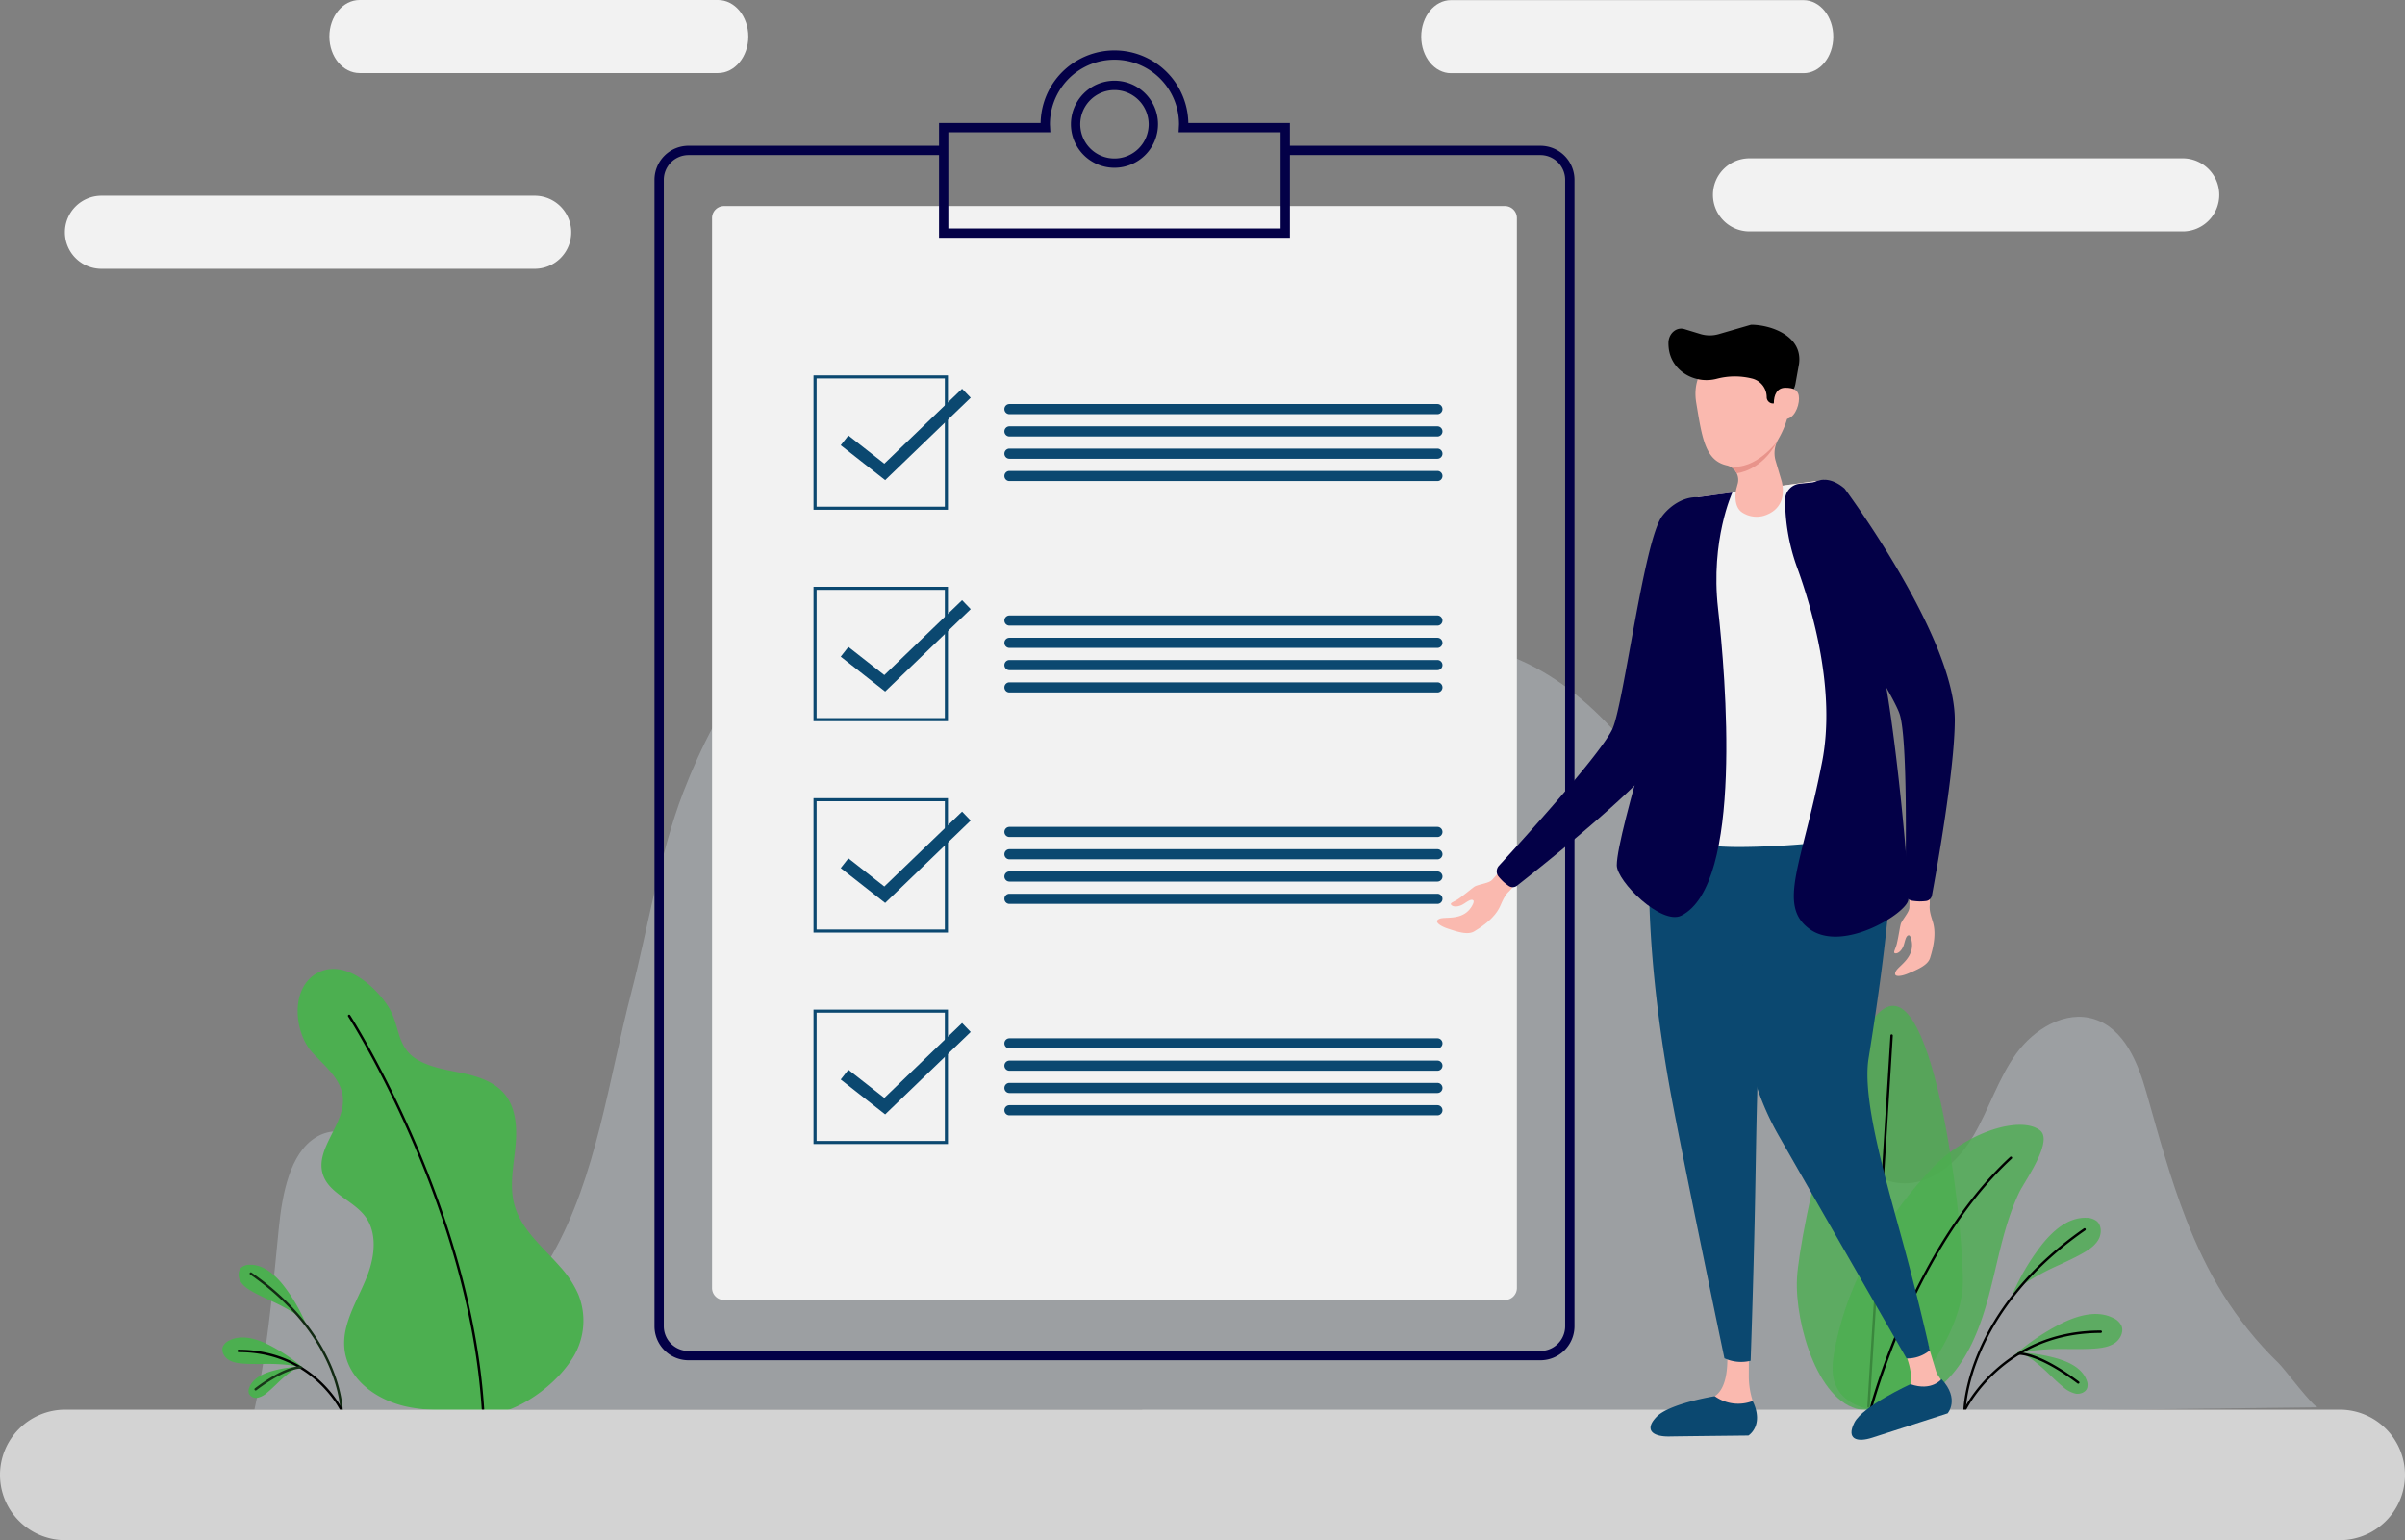 <svg xmlns="http://www.w3.org/2000/svg" width="1021" height="653.915" viewBox="0 0 1021 653.915"><rect x="0" y="0" width="1021" height="653.915" fill="#808080" stroke="none"/><g id="Group_150" data-name="Group 150" transform="translate(-874 -262.003)"><g id="task" transform="translate(721 -30.137)"><path id="Path_121" fill="#dce6ef" d="M1110.935,828.162c-1.992.026-14.246-16.357-16.594-18.626-19.193-18.573-30.709-38.98-39.363-61.181-6.6-16.924-11.516-34.9-16.885-53.873-3.628-12.8-9.471-27.095-22.135-31.131-12.321-3.918-25.591,4.208-33.163,14.682s-11.4,23.177-17.874,34.363c-11.753,20.275-32.556,28.77-49.757,10.949-24.562-25.459-35.629-60.178-51.208-91.23-11.3-22.544-20.776-48.939-35.023-69.729-21.726-31.685-51.525-58.714-91.138-58.714-25.116,3.8-47.238,26.053-62.223,53.847s-23.718,60.864-31.158,93.842c-6.239,27.662-11.714,55.627-16.779,83.738-9.419-33.875-19.22-67.5-29.825-100.543-11.49-35.788-24.179-71.444-41.8-100.082s-40.959-49.757-64.386-49.612c-36.1,6.991-59.4,42.634-74.675,82.128-10.012,25.894-14.867,57.263-21.963,84.622C385.22,689.3,380.1,730.3,361.344,763.287c-13.125,23.085-33.308,17.2-46.908-3.548-7.506-11.45-12.8-25.063-21.2-35.511s-21.66-17.254-32.318-10.672c-10.962,6.767-14.247,23.9-15.724,38.927-2.19,22.306-4.1,43.386-7.7,63.595q-1.167,6.609-2.612,13.072H611.832c-.264,1.609-.528,3.232-.778,4.841Z" data-name="Path 121" opacity=".31" transform="translate(26.13 61.501)"/><path id="Path_122" fill="#4caf50" d="M801.7,735.117c-.976,19.431-22.122,53.4-41.552,52.422s-29.8-36.54-28.81-55.97,21.673-116.676,41.1-115.687S802.674,715.687,801.7,735.117Z" data-name="Path 122" opacity=".77" transform="translate(184.539 103.311)"/><path id="Path_123" d="M754.462,783.563h-.026a.5.5,0,0,1-.475-.541l9.8-157.477a.483.483,0,0,1,.541-.475.5.5,0,0,1,.475.541l-9.8,157.477A.527.527,0,0,1,754.462,783.563Z" data-name="Path 123" transform="translate(191.779 106.244)"/><path id="Path_124" fill="#4caf50" d="M753.541,718.846a135.027,135.027,0,0,0-9.828,30.551c-1.029,5.382-1.688,11.226.752,16.146,2.665,5.369,8.574,8.5,14.484,9.471,14.444,2.374,28.889-6.477,37.358-18.415s12.136-26.541,15.5-40.774c2.651-11.213,5.25-22.6,10.25-33.044,2.137-4.485,14.682-21.779,8.746-26.264-8.113-6.371-31.593.554-46.631,16.99A174.825,174.825,0,0,0,753.541,718.846Z" data-name="Path 124" opacity=".77" transform="translate(188.214 115.532)"/><path id="Path_125" d="M755.165,772.249a.5.5,0,0,1-.132-.013.513.513,0,0,1-.369-.62c.172-.686,17.966-68.476,59.69-107.073a.518.518,0,0,1,.725.026.506.506,0,0,1-.026.725c-41.513,38.386-59.215,105.9-59.387,106.572A.5.5,0,0,1,755.165,772.249Z" data-name="Path 125" transform="translate(191.999 118.798)"/><path id="Path_126" fill="#4caf50" d="M837.2,693.294c-1.491,2.678-4.287,4.5-6.833,5.923-3.126,1.768-6.464,3.311-9.7,4.815a112.222,112.222,0,0,0-12.373,6.4,41.835,41.835,0,0,0-7.585,6.042,96.06,96.06,0,0,1,12.03-20.446c6.147-7.915,12.453-11.925,18.771-11.925.145,0,.29,0,.435.013a7.056,7.056,0,0,1,4.511,1.438C838.608,687.385,838.516,690.92,837.2,693.294Z" data-name="Path 126" opacity=".77" transform="translate(206.698 125.083)"/><path id="Path_127" fill="#4caf50" d="M844.085,727.3c-2.493,1.781-5.8,2.229-8.706,2.44-3.588.251-7.268.224-10.817.211a111.954,111.954,0,0,0-13.917.488,42.3,42.3,0,0,0-9.445,2.216,95.582,95.582,0,0,1,19.615-13.336c8.944-4.525,16.357-5.448,22.069-2.744l.4.2a7.081,7.081,0,0,1,3.469,3.232C847.884,722.565,846.288,725.731,844.085,727.3Z" data-name="Path 127" opacity=".77" transform="translate(206.854 134.964)"/><path id="Path_128" fill="#4caf50" d="M826.877,744.942a11.7,11.7,0,0,1-5.474-2.876c-1.9-1.557-3.72-3.285-5.474-4.973a77.745,77.745,0,0,0-7.15-6.279,28.411,28.411,0,0,0-5.738-3.324,65.479,65.479,0,0,1,16.014,2.559c6.569,1.939,10.685,4.96,12.255,8.97.04.092.066.185.106.277a4.9,4.9,0,0,1,.211,3.232C830.992,744.362,828.71,745.193,826.877,744.942Z" data-name="Path 128" opacity=".77" transform="translate(207.442 138.929)"/><path id="Path_129" d="M785.394,765.291a.543.543,0,0,1-.514-.514c0-.422.778-42.212,51.142-77.235a.512.512,0,0,1,.58.844c-49.929,34.719-50.707,75.981-50.707,76.39A.5.5,0,0,1,785.394,765.291Z" data-name="Path 129" transform="translate(201.646 126.152)"/><path id="Path_130" d="M785.4,754.783a.466.466,0,0,1-.224-.053.511.511,0,0,1-.251-.686c.158-.33,16.2-33.664,58.266-33.664a.514.514,0,1,1,0,1.029c-41.394,0-57.184,32.741-57.329,33.07A.5.5,0,0,1,785.4,754.783Z" data-name="Path 130" transform="translate(201.644 136.661)"/><path id="Path_131" d="M828.063,740.732a.529.529,0,0,1-.3-.105c-16.647-12.558-24.839-12.189-24.905-12.175a.517.517,0,0,1-.554-.475.535.535,0,0,1,.475-.554c.343-.04,8.561-.462,25.6,12.387a.522.522,0,0,1,.106.725A.582.582,0,0,1,828.063,740.732Z" data-name="Path 131" transform="translate(207.205 138.905)"/><path id="Path_132" fill="#4caf50" d="M360.333,730.584c-7.321-8.456-16.595-15.737-19.523-26.409-2.137-7.8-.448-16.04.383-24.074s.541-16.924-4.656-23.1c-4.287-5.092-11.054-7.308-17.558-8.706s-13.3-2.282-19.074-5.593c-9.379-5.382-7.506-14.524-12.545-22.544-5.646-9-18.8-20.486-30.063-14.51-11.925,6.332-10.039,25.551-2.111,34.033,5.263,5.633,12,11.028,12.782,18.705,1.161,11.542-12.057,21.937-8.429,32.965,2.691,8.139,12.941,10.936,18.019,17.848,5.013,6.846,4,16.423,1.055,24.377s-7.6,15.3-9.432,23.573c-3.76,16.938,9.537,28.638,24.681,32.424,13.917,3.469,43.927,1.834,43.927,1.834,10.711-3.746,22.583-13.152,28.48-23.441a29.841,29.841,0,0,0,1.623-25.881A43.3,43.3,0,0,0,360.333,730.584Z" data-name="Path 132" transform="translate(30.571 99.521)"/><path id="Path_133" d="M322.3,786.794a.519.519,0,0,1-.514-.488c-5.5-86.759-56.221-166.011-56.735-166.8a.516.516,0,0,1,.871-.554c.514.791,51.38,80.282,56.907,167.291a.514.514,0,0,1-.475.541A.1.1,0,0,1,322.3,786.794Z" data-name="Path 133" transform="translate(35.73 104.214)"/><path id="Path_134" fill="#4caf50" d="M231.067,700.3a5.386,5.386,0,0,1,3.416-1.082h.33c4.762,0,9.537,3.034,14.194,9.01a72.51,72.51,0,0,1,9.089,15.46,30.86,30.86,0,0,0-5.738-4.564,86.08,86.08,0,0,0-9.353-4.841c-2.44-1.134-4.96-2.308-7.321-3.641-1.926-1.082-4.036-2.467-5.171-4.485C229.511,704.365,229.445,701.687,231.067,700.3Z" data-name="Path 134" transform="translate(24.508 129.908)"/><path id="Path_135" fill="#4caf50" d="M224.85,726.352a5.368,5.368,0,0,1,2.625-2.44c.092-.053.2-.092.29-.145,4.314-2.045,9.92-1.346,16.687,2.071a72.592,72.592,0,0,1,14.84,10.091,31.384,31.384,0,0,0-7.136-1.675,82.934,82.934,0,0,0-10.527-.369c-2.691.013-5.474.04-8.179-.158-2.2-.158-4.7-.5-6.582-1.847C225.18,730.692,223.98,728.291,224.85,726.352Z" data-name="Path 135" transform="translate(22.836 137.376)"/><path id="Path_136" fill="#4caf50" d="M233.135,743.4a3.626,3.626,0,0,1,.158-2.44c.026-.066.053-.145.079-.211,1.187-3.034,4.3-5.316,9.273-6.78a49.471,49.471,0,0,1,12.11-1.939,20.885,20.885,0,0,0-4.34,2.519,56.61,56.61,0,0,0-5.408,4.749c-1.332,1.266-2.7,2.586-4.142,3.759a8.924,8.924,0,0,1-4.142,2.177A3.37,3.37,0,0,1,233.135,743.4Z" data-name="Path 136" transform="translate(25.526 140.379)"/><path id="Path_137" fill="#122a13" d="M272.359,760.759a.515.515,0,0,1-.514-.514c0-.317-.62-31.474-38.281-57.659a.512.512,0,1,1,.58-.844c38.136,26.514,38.729,58.186,38.729,58.5a.507.507,0,0,1-.514.514Z" data-name="Path 137" transform="translate(25.639 130.684)"/><path id="Path_138" d="M273.627,752.811a.493.493,0,0,1-.462-.29c-.119-.251-12.03-24.932-43.241-24.932a.515.515,0,0,1,0-1.029c31.883,0,44.046,25.274,44.164,25.525a.511.511,0,0,1-.251.686A1.177,1.177,0,0,1,273.627,752.811Z" data-name="Path 138" transform="translate(24.384 138.633)"/><path id="Path_139" fill="#183719" d="M235.4,742.19a.489.489,0,0,1-.409-.211.512.512,0,0,1,.106-.726c12.914-9.748,19.18-9.405,19.444-9.392a.517.517,0,0,1,.475.554.508.508,0,0,1-.554.475h0c-.066,0-6.213-.264-18.745,9.181A.455.455,0,0,1,235.4,742.19Z" data-name="Path 139" transform="translate(26.133 140.323)"/><path id="Path_140" fill="#030047" d="M739.751,854.7H378.074A14.457,14.457,0,0,1,363.63,840.26V353.5a14.457,14.457,0,0,1,14.444-14.444h108.1v3.957h-108.1A10.505,10.505,0,0,0,367.587,353.5V840.26a10.505,10.505,0,0,0,10.487,10.487H739.751a10.505,10.505,0,0,0,10.487-10.487V353.5a10.505,10.505,0,0,0-10.487-10.487H631.675V339.06H739.751A14.457,14.457,0,0,1,754.2,353.5V840.26A14.466,14.466,0,0,1,739.751,854.7Z" data-name="Path 140" transform="translate(67.217 14.973)"/><path id="Path_141" fill="#f2f2f2" d="M718.747,822.923h-331.5a5.1,5.1,0,0,1-5.092-5.092V363.552a5.1,5.1,0,0,1,5.092-5.092h331.5a5.1,5.1,0,0,1,5.092,5.092V817.831A5.1,5.1,0,0,1,718.747,822.923Z" data-name="Path 141" transform="translate(73.13 21.164)"/><path id="Path_142" fill="#030047" d="M604.165,387.929H455.21V339.188h43.122a31.36,31.36,0,0,1,62.711,0h43.122Zm-145-3.957H600.208V343.145H556.914l.132-2.612c.013-.264.04-.541.04-.818a27.4,27.4,0,1,0-54.8,0c0,.277.026.554.04.818l.132,2.612H459.167v40.827Z" data-name="Path 142" transform="translate(96.441 5.176)"/><path id="Path_143" fill="#030047" d="M516.141,355.082A18.481,18.481,0,1,1,534.622,336.6,18.5,18.5,0,0,1,516.141,355.082Zm0-32.991a14.524,14.524,0,1,0,14.523,14.524A14.542,14.542,0,0,0,516.141,322.091Z" data-name="Path 143" transform="translate(109.988 8.291)"/><path id="Path_144" fill="#d3d3d3" d="M1146.3,801.263H180.7a27.7,27.7,0,0,1-27.7-27.7h0a27.7,27.7,0,0,1,27.7-27.7h965.6a27.7,27.7,0,0,1,27.7,27.7h0A27.7,27.7,0,0,1,1146.3,801.263Z" data-name="Path 144" transform="translate(0 144.792)"/><path id="Path_145" fill="#0b4870" d="M471.888,470.018H414.81V412.94h57.078ZM416.129,468.7h54.44v-54.44h-54.44Z" data-name="Path 145" transform="translate(83.549 38.55)"/><path id="Path_146" fill="#0b4870" d="M442.433,456.055,423.57,441.242l3.258-4.142,15.249,11.964,33.018-31.8,3.654,3.8Z" data-name="Path 146" transform="translate(86.345 39.929)"/><path id="Path_147" fill="#0b4870" d="M660.073,426.48H478.39a2.151,2.151,0,0,1-2.15-2.15h0a2.151,2.151,0,0,1,2.15-2.15H660.073a2.151,2.151,0,0,1,2.15,2.15h0A2.151,2.151,0,0,1,660.073,426.48Z" data-name="Path 147" transform="translate(103.153 41.499)"/><path id="Path_148" fill="#0b4870" d="M660.073,433.66H478.39a2.151,2.151,0,0,1-2.15-2.15h0a2.151,2.151,0,0,1,2.15-2.15H660.073a2.151,2.151,0,0,1,2.15,2.15h0A2.151,2.151,0,0,1,660.073,433.66Z" data-name="Path 148" transform="translate(103.153 43.79)"/><path id="Path_149" fill="#0b4870" d="M660.073,440.83H478.39a2.151,2.151,0,0,1-2.15-2.15h0a2.151,2.151,0,0,1,2.15-2.15H660.073a2.151,2.151,0,0,1,2.15,2.15h0A2.151,2.151,0,0,1,660.073,440.83Z" data-name="Path 149" transform="translate(103.153 46.078)"/><path id="Path_150" fill="#0b4870" d="M660.073,448.01H478.39a2.151,2.151,0,0,1-2.15-2.15h0a2.151,2.151,0,0,1,2.15-2.15H660.073a2.151,2.151,0,0,1,2.15,2.15h0A2.151,2.151,0,0,1,660.073,448.01Z" data-name="Path 150" transform="translate(103.153 48.37)"/><path id="Path_151" fill="#0b4870" d="M471.888,538.068H414.81V480.99h57.078Zm-55.759-1.319h54.44v-54.44h-54.44Z" data-name="Path 151" transform="translate(83.549 60.266)"/><path id="Path_152" fill="#0b4870" d="M442.433,524.105,423.57,509.292l3.258-4.142,15.249,11.964,33.018-31.8,3.654,3.8Z" data-name="Path 152" transform="translate(86.345 61.645)"/><path id="Path_153" fill="#0b4870" d="M660.073,494.53H478.39a2.151,2.151,0,0,1-2.15-2.15h0a2.151,2.151,0,0,1,2.15-2.15H660.073a2.151,2.151,0,0,1,2.15,2.15h0A2.151,2.151,0,0,1,660.073,494.53Z" data-name="Path 153" transform="translate(103.153 63.215)"/><path id="Path_154" fill="#0b4870" d="M660.073,501.71H478.39a2.151,2.151,0,0,1-2.15-2.15h0a2.151,2.151,0,0,1,2.15-2.15H660.073a2.151,2.151,0,0,1,2.15,2.15h0A2.151,2.151,0,0,1,660.073,501.71Z" data-name="Path 154" transform="translate(103.153 65.507)"/><path id="Path_155" fill="#0b4870" d="M660.073,508.88H478.39a2.151,2.151,0,0,1-2.15-2.15h0a2.151,2.151,0,0,1,2.15-2.15H660.073a2.151,2.151,0,0,1,2.15,2.15h0A2.151,2.151,0,0,1,660.073,508.88Z" data-name="Path 155" transform="translate(103.153 67.795)"/><path id="Path_156" fill="#0b4870" d="M660.073,516.06H478.39a2.151,2.151,0,0,1-2.15-2.15h0a2.151,2.151,0,0,1,2.15-2.15H660.073a2.151,2.151,0,0,1,2.15,2.15h0A2.151,2.151,0,0,1,660.073,516.06Z" data-name="Path 156" transform="translate(103.153 70.086)"/><path id="Path_157" fill="#0b4870" d="M471.888,606.118H414.81V549.04h57.078ZM416.129,604.8h54.44v-54.44h-54.44Z" data-name="Path 157" transform="translate(83.549 81.983)"/><path id="Path_158" fill="#0b4870" d="M442.433,592.155,423.57,577.342l3.258-4.142,15.249,11.964,33.018-31.8,3.654,3.8Z" data-name="Path 158" transform="translate(86.345 83.361)"/><path id="Path_159" fill="#0b4870" d="M660.073,562.58H478.39a2.151,2.151,0,0,1-2.15-2.15h0a2.151,2.151,0,0,1,2.15-2.15H660.073a2.151,2.151,0,0,1,2.15,2.15h0A2.151,2.151,0,0,1,660.073,562.58Z" data-name="Path 159" transform="translate(103.153 84.931)"/><path id="Path_160" fill="#0b4870" d="M660.073,569.76H478.39a2.151,2.151,0,0,1-2.15-2.15h0a2.151,2.151,0,0,1,2.15-2.15H660.073a2.151,2.151,0,0,1,2.15,2.15h0A2.151,2.151,0,0,1,660.073,569.76Z" data-name="Path 160" transform="translate(103.153 87.223)"/><path id="Path_161" fill="#0b4870" d="M660.073,576.93H478.39a2.151,2.151,0,0,1-2.15-2.15h0a2.151,2.151,0,0,1,2.15-2.15H660.073a2.15,2.15,0,0,1,2.15,2.15h0A2.151,2.151,0,0,1,660.073,576.93Z" data-name="Path 161" transform="translate(103.153 89.511)"/><path id="Path_162" fill="#0b4870" d="M660.073,584.11H478.39a2.15,2.15,0,0,1-2.15-2.15h0a2.151,2.151,0,0,1,2.15-2.15H660.073a2.151,2.151,0,0,1,2.15,2.15h0A2.15,2.15,0,0,1,660.073,584.11Z" data-name="Path 162" transform="translate(103.153 91.802)"/><path id="Path_163" fill="#0b4870" d="M471.888,674.168H414.81V617.09h57.078Zm-55.759-1.319h54.44v-54.44h-54.44Z" data-name="Path 163" transform="translate(83.549 103.699)"/><path id="Path_164" fill="#0b4870" d="M442.433,660.205,423.57,645.392l3.258-4.142,15.249,11.964,33.018-31.8,3.654,3.8Z" data-name="Path 164" transform="translate(86.345 105.077)"/><path id="Path_165" fill="#0b4870" d="M660.073,630.63H478.39a2.151,2.151,0,0,1-2.15-2.15h0a2.151,2.151,0,0,1,2.15-2.15H660.073a2.151,2.151,0,0,1,2.15,2.15h0A2.151,2.151,0,0,1,660.073,630.63Z" data-name="Path 165" transform="translate(103.153 106.647)"/><path id="Path_166" fill="#0b4870" d="M660.073,637.81H478.39a2.151,2.151,0,0,1-2.15-2.15h0a2.151,2.151,0,0,1,2.15-2.15H660.073a2.151,2.151,0,0,1,2.15,2.15h0A2.151,2.151,0,0,1,660.073,637.81Z" data-name="Path 166" transform="translate(103.153 108.939)"/><path id="Path_167" fill="#0b4870" d="M660.073,644.98H478.39a2.151,2.151,0,0,1-2.15-2.15h0a2.151,2.151,0,0,1,2.15-2.15H660.073a2.15,2.15,0,0,1,2.15,2.15h0A2.151,2.151,0,0,1,660.073,644.98Z" data-name="Path 167" transform="translate(103.153 111.227)"/><path id="Path_168" fill="#0b4870" d="M660.073,652.16H478.39a2.151,2.151,0,0,1-2.15-2.15h0a2.151,2.151,0,0,1,2.15-2.15H660.073a2.151,2.151,0,0,1,2.15,2.15h0A2.151,2.151,0,0,1,660.073,652.16Z" data-name="Path 168" transform="translate(103.153 113.518)"/><path id="Path_169" fill="#fab9af" d="M624.832,584.829c2.955-2.1,5.672-4.525,6.925-5.237a21.06,21.06,0,0,1,2.625-.8c1.372-.409,3.562-.831,4.511-1.9l4.063-4.459c1.926-2.19,4.445-2.915,6.622-.989h0c2.361,2.084,1.662,5.052-.686,7.163l-2.783,3.166c-1.873,1.688-2.81,4.063-3.852,6.358-2.11,4.683-6.9,8.2-10.988,10.672-2.572,1.543-6.464.449-11.569-1.293-2.506-.857-6.134-2.928-3.008-4.1,2.625-.976,10.513,1.148,14-6.121.172-.356.541-1.306.185-1.636-1.055-.989-3.39,1.253-4.947,1.966-2.19,1-3.944.66-4.485-.145C620.861,586.623,622.721,586.333,624.832,584.829Z" data-name="Path 169" transform="translate(147.588 88.775)"/><path id="Path_170" fill="#030047" d="M729.718,463.064s-6.516,78.224-29.9,104.62c-14.088,15.909-48.557,43.188-56.538,49.441a2.95,2.95,0,0,1-3.5.092,25.8,25.8,0,0,1-2.1-1.636,24.094,24.094,0,0,1-2.15-2.269,3.525,3.525,0,0,1,.106-4.683c8.944-9.722,44.032-48.253,48.306-58.384,4.894-11.622,13.323-80.229,21.066-90.162C712.754,450.123,727.594,447.973,729.718,463.064Z" data-name="Path 170" transform="translate(153.719 51.071)"/><path id="Path_171" fill="#fab9af" d="M684.34,594.068l19.945-140.091,53.781-7.387,27.979,146.475Z" data-name="Path 171" transform="translate(169.562 49.288)"/><path id="Path_172" fill="#fab9af" d="M725.27,724.135l-.053,15.79a34.442,34.442,0,0,0,1.293,9.5l1.372,4.868a6.242,6.242,0,0,1-6.028,7.941c-10.751-.04-29.139-.013-33.875,0a1.543,1.543,0,0,1-1.6-1.293c-.4-4.6,12.914-7.7,22.953-11.582,7.638-2.955,7.229-16.687,6.292-24.707a4.828,4.828,0,0,1,5.211-5.356h0A4.843,4.843,0,0,1,725.27,724.135Z" data-name="Path 172" transform="translate(170.211 136.309)"/><path id="Path_173" fill="#fab9af" d="M778.547,720.534l5.435,18.059a7.8,7.8,0,0,0,1.069,2.242l3.852,5.725a6.517,6.517,0,0,1-3.509,9.88s-7.783,2.731-15.79,5.369c-8.2,2.691-18.534.449-18.534-1.728,0-4.815,4.485-.989,12-6.015,2.519-1.689,5.118-3.443,7.44-5.263,6.464-5.079.818-17.927-3.14-25.169a4.436,4.436,0,0,1,2.994-6.45l1.873-.4A5.447,5.447,0,0,1,778.547,720.534Z" data-name="Path 173" transform="translate(190.857 135.478)"/><path id="Path_174" fill="#0b4870" d="M744.477,560.629l-59.611-5s-6,43.386,9.062,121.913c7.07,36.83,21.792,107.205,21.792,107.205a16.934,16.934,0,0,0,11.133,1.055s1.121-31.039,1.807-64.479c.66-32.055.831-66.312,2.876-77.525C735.7,620.9,744.477,560.629,744.477,560.629Z" data-name="Path 174" transform="translate(169.353 84.085)"/><path id="Path_175" fill="#0b4870" d="M722.64,563.487c-6.16,33.031-19.906,82.419,6.582,128.812s54.3,94.634,54.3,94.634a15.042,15.042,0,0,0,9.854-3.443s-4.643-21.027-11.358-45.589c-7.677-28.1-17.4-61.141-14.629-78.369,5.2-32.292,11.16-75.3,9.353-96.19S725.871,546.127,722.64,563.487Z" data-name="Path 175" transform="translate(178.883 81.98)"/><path id="Path_176" fill="#f2f2f2" d="M682.8,590.506l22-136.529,53.794-7.387,28.9,144.167a4.961,4.961,0,0,1-3.931,5.857,344.432,344.432,0,0,1-61.207,5.857c-20.183,0-31.527-3.918-36.685-6.411A5.221,5.221,0,0,1,682.8,590.506Z" data-name="Path 176" transform="translate(169.048 49.288)"/><path id="Path_177" fill="#fab9af" d="M763.776,602.139c.818-3.522,1.266-7.15,1.728-8.508a20.923,20.923,0,0,1,1.438-2.348c.765-1.214,2.124-2.981,2.124-4.406l.106-6.028c0-2.915,1.411-5.118,4.314-5.118h0c3.153,0,4.59,2.691,4.221,5.831v4.221c-.29,2.506.58,4.907,1.319,7.321,1.5,4.907.251,10.711-1.187,15.275-.9,2.862-4.551,4.617-9.524,6.675-2.44,1.016-6.543,1.86-4.973-1.082,1.319-2.467,8.64-6.081,6.451-13.851-.106-.383-.449-1.346-.937-1.359-1.451-.04-1.715,3.179-2.414,4.749-.976,2.2-2.52,3.1-3.469,2.862C761.982,606.109,763.182,604.658,763.776,602.139Z" data-name="Path 177" transform="translate(194.535 90.5)"/><path id="Path_178" fill="#030047" d="M727.5,454.907a84.611,84.611,0,0,0,5.145,28.823c6.569,18.085,16.436,52.277,10.566,82.405-8.429,43.386-19.286,60.917-5.224,71.035s41.025-6.754,41.8-12.387-5.25-74.7-12.07-104.633-25.96-72.961-25.96-72.961l-8.1.871a6.878,6.878,0,0,0-6.16,6.846Z" data-name="Path 178" transform="translate(183.335 49.48)"/><path id="Path_179" fill="#030047" d="M751.633,450.32s46.855,62.988,46.763,98.248c-.053,21.251-7.862,64.505-9.709,74.478a2.912,2.912,0,0,1-2.559,2.374,24.667,24.667,0,0,1-2.651.158,25.367,25.367,0,0,1-3.113-.277,3.531,3.531,0,0,1-3.021-3.588c.277-13.2,1.121-65.31-2.388-75.744-4.023-11.964-43.069-68.977-43.834-81.561S740.064,440.4,751.633,450.32Z" data-name="Path 179" transform="translate(184.477 49.278)"/><path id="Path_180" fill="#030047" d="M722.388,450.67s-9.326,20.156-6.081,49.124,10.79,117.178-15.566,130.5c-8.35,4.221-27.411-14.458-27.411-21.4s6.358-30.129,12.387-51.222,20.552-104.8,20.552-104.8Z" data-name="Path 180" transform="translate(166.049 50.59)"/><path id="Path_181" fill="#fab9af" d="M721.812,403.3c12,0,16.489,8.548,16.713,24.351.092,5.923-2.572,11.78-4.722,15.526a11.712,11.712,0,0,0-1.121,9.155l2.638,8.917c1.794,8.271-2.137,12.822-7.941,14.471a11.26,11.26,0,0,1-8.825-1.438c-2.981-1.926-3.232-6.081-2.678-9.59l.686-2.546a6.318,6.318,0,0,0-4.538-7.875c-9.247-2.018-10.566-11.661-13.046-26.62C696.393,412.059,709.808,403.3,721.812,403.3Z" data-name="Path 181" transform="translate(174.13 35.474)"/><path id="Path_182" d="M696.635,398.484l6.886,2.1a13.664,13.664,0,0,0,7.77.053l13.745-3.984c8.324,0,22.082,4.7,20.341,16.713l-1.53,8.5a7.625,7.625,0,0,1-6.886,6.226h0a2.691,2.691,0,0,1-5.29-.7h0a8.164,8.164,0,0,0-6.424-7.941,29.977,29.977,0,0,0-14.616.105c-9.55,2.572-19.628-3.351-20.578-13.2a17.94,17.94,0,0,1-.092-1.9C689.947,400.462,693.231,397.547,696.635,398.484Z" data-name="Path 182" transform="translate(171.355 33.351)"/><path id="Path_183" fill="#fab9af" d="M723.87,423.585c0,3.667,1.359,6.635,4.894,6.635s5.791-5.039,5.791-8.706-2.269-4.564-5.791-4.564S723.87,419.931,723.87,423.585Z" data-name="Path 183" transform="translate(182.177 39.83)"/><path id="Path_184" fill="#e8948b" d="M729.837,434.18s-8.97,12.321-20.117,10.659c0,0,2.322,1.108,2.876,2.9C712.6,447.741,723.188,446.962,729.837,434.18Z" data-name="Path 184" transform="translate(177.661 45.328)"/><path id="Path_185" fill="#f2f2f2" d="M785.319,307.693c0,8.561-5.646,15.513-12.624,15.513H623.014c-6.965,0-12.624-6.939-12.624-15.513h0c0-8.561,5.646-15.513,12.624-15.513H772.695c6.978.013,12.624,6.952,12.624,15.513Z" data-name="Path 185" transform="translate(145.963 0.013)"/><path id="Path_186" fill="#f2f2f2" d="M388.828,370.653a15.513,15.513,0,0,1-15.513,15.513H189.4a15.513,15.513,0,0,1-15.513-15.513h0A15.513,15.513,0,0,1,189.4,355.14H373.328a15.5,15.5,0,0,1,15.5,15.513Z" data-name="Path 186" transform="translate(6.667 20.105)"/><path id="Path_187" fill="#f2f2f2" d="M436.857,307.653c0,8.561-5.751,15.513-12.835,15.513H271.835c-7.084,0-12.835-6.939-12.835-15.513h0c0-8.561,5.751-15.513,12.835-15.513H424.022c7.084,0,12.835,6.939,12.835,15.513Z" data-name="Path 187" transform="translate(33.827)"/><path id="Path_188" fill="#f2f2f2" d="M919.218,358.613A15.513,15.513,0,0,1,903.7,374.126H719.793a15.513,15.513,0,0,1-15.513-15.513h0A15.513,15.513,0,0,1,719.793,343.1H903.718a15.518,15.518,0,0,1,15.5,15.513Z" data-name="Path 188" transform="translate(175.925 16.262)"/><path id="Path_189" fill="#0b4870" d="M727.562,743.565a17.035,17.035,0,0,1-16.106-2.045s-19.18,3.073-24.681,8.746-1.517,8.482,5.4,8.363,33.572-.4,33.572-.4S732.588,754.052,727.562,743.565Z" data-name="Path 189" transform="translate(169.515 143.407)"/><path id="Path_190" fill="#0b4870" d="M787.076,736.01s-4.063,5.343-13.165,2.177c0,0-20.235,9.247-23.81,16.291s1.055,8.548,7.625,6.4,31.949-10.3,31.949-10.3S794.977,744.531,787.076,736.01Z" data-name="Path 190" transform="translate(190.151 141.648)"/></g></g></svg>